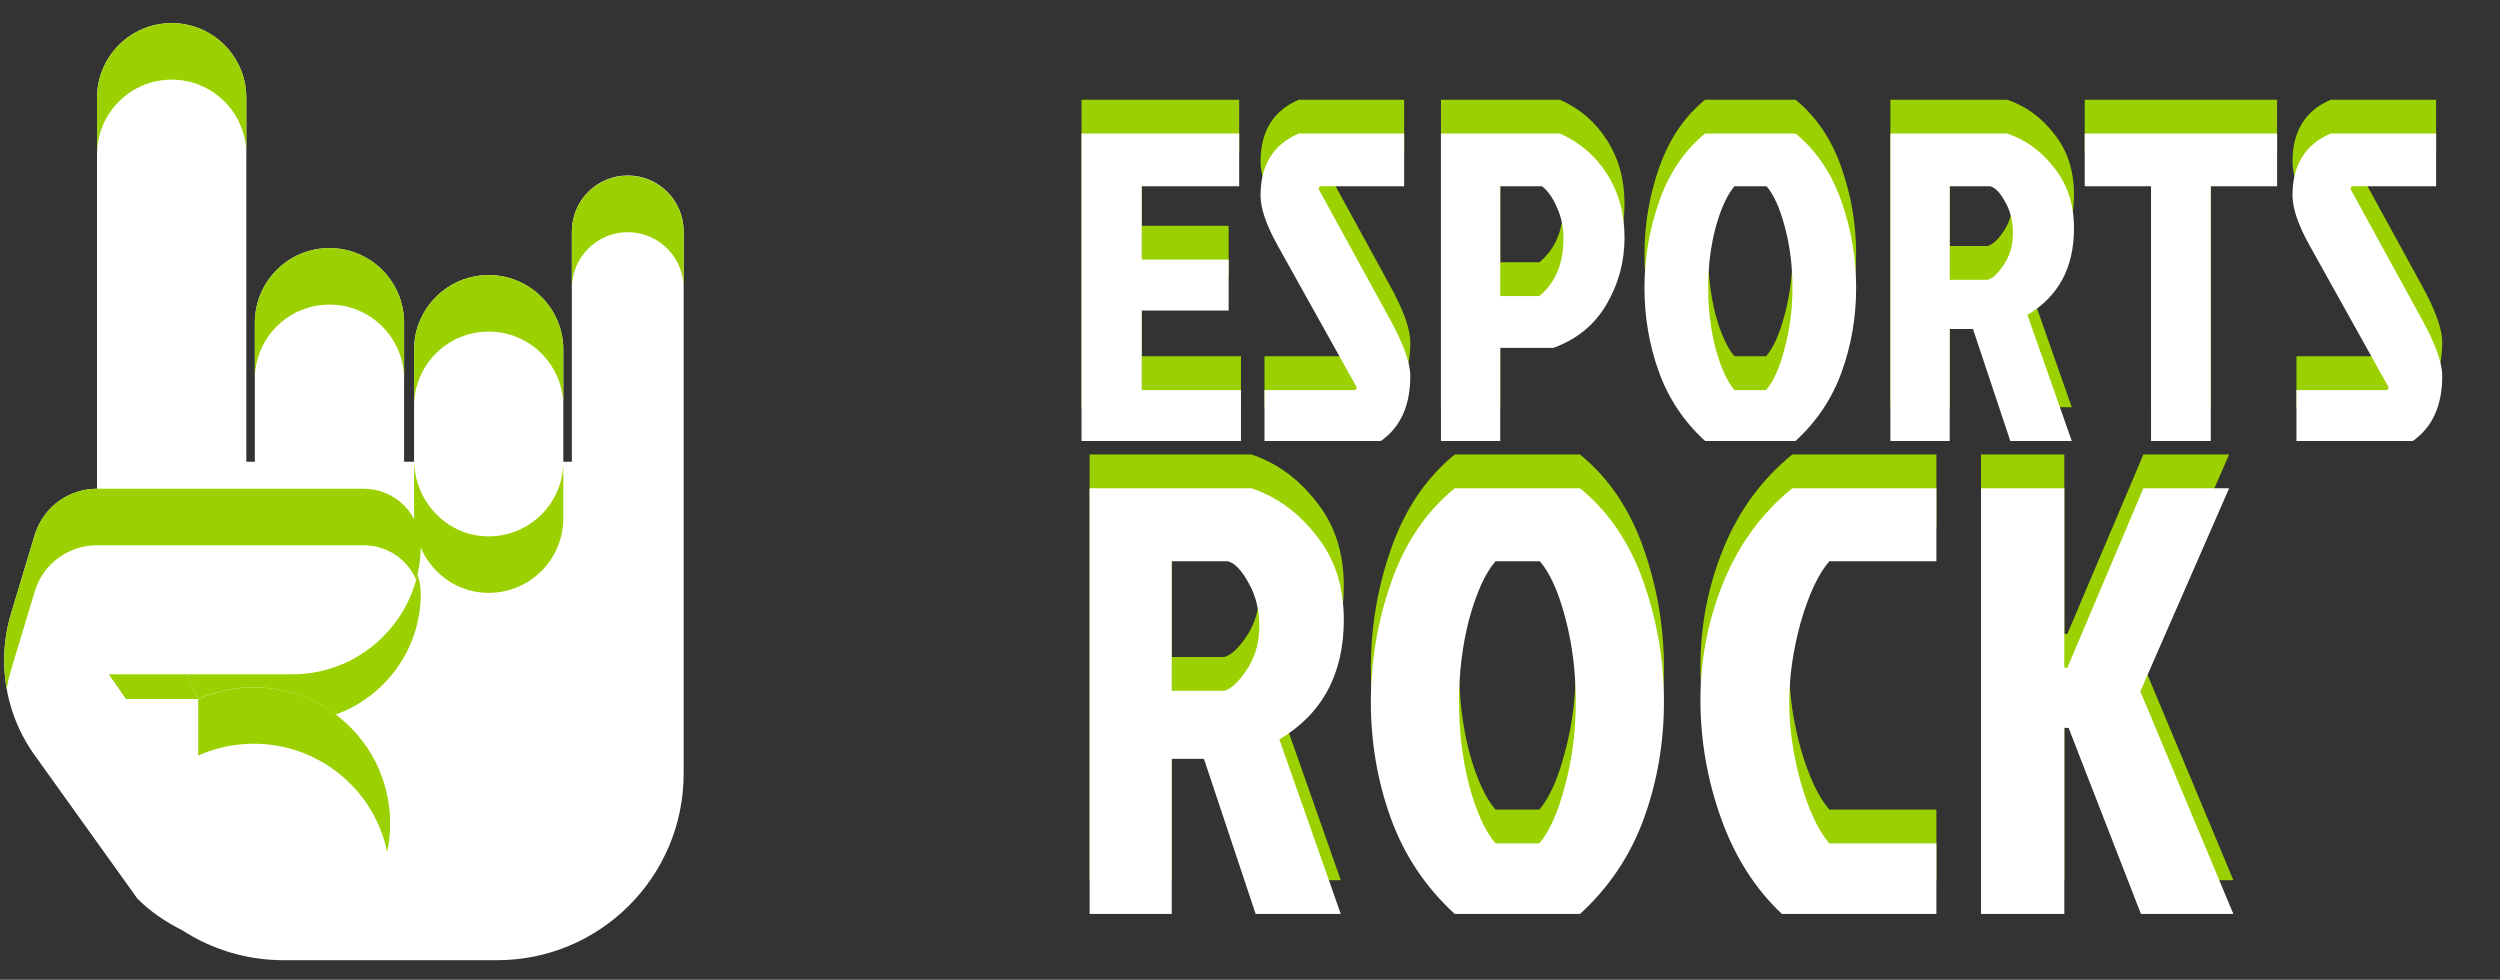 <svg width="74" height="29" viewBox="0 0 74 29" fill="none" xmlns="http://www.w3.org/2000/svg">
<rect x="0" y="0" width="74" height="29" fill="#333333" stroke="none"/>
<path d="M20.236 13.667V6.849C20.236 5.935 19.495 5.194 18.581 5.194C17.668 5.194 16.927 5.935 16.927 6.849V13.667H16.674V10.352C16.674 9.131 15.685 8.142 14.465 8.142C13.245 8.142 12.256 9.131 12.256 10.352V13.604C12.256 13.625 12.258 13.646 12.259 13.667H11.961V9.553C11.961 8.332 10.972 7.343 9.752 7.343C8.532 7.343 7.543 8.332 7.543 9.553V13.604C7.543 13.625 7.545 13.646 7.546 13.667H7.291V2.894C7.291 1.673 6.301 0.684 5.081 0.684C3.861 0.684 2.872 1.673 2.872 2.894V13.667V14.467H2.869C2.71 14.467 2.554 14.487 2.405 14.524C2.305 14.549 2.209 14.581 2.115 14.621C1.882 14.72 1.671 14.865 1.495 15.045C1.439 15.102 1.388 15.163 1.34 15.226C1.307 15.27 1.275 15.315 1.245 15.362C1.154 15.507 1.079 15.665 1.028 15.835L0.328 18.157C0.163 18.703 0.099 19.267 0.131 19.822C0.184 20.748 0.504 21.651 1.07 22.415L4.068 26.601C4.439 26.972 4.894 27.288 5.394 27.535C6.258 28.095 7.287 28.422 8.393 28.422H14.715C17.764 28.422 20.236 25.95 20.236 22.901V13.667L20.236 13.667Z" fill="white"/>
<path d="M14.358 15.874C13.17 15.818 12.256 14.794 12.256 13.604V15.277C12.256 16.467 13.17 17.491 14.358 17.546C15.627 17.606 16.674 16.595 16.674 15.34V13.667C16.674 14.922 15.627 15.933 14.358 15.874Z" fill="#9BD100"/>
<path d="M5.082 0.684C3.862 0.684 2.873 1.673 2.873 2.894V4.566C2.873 3.346 3.862 2.357 5.082 2.357C6.302 2.357 7.291 3.346 7.291 4.566V2.894C7.291 1.673 6.302 0.684 5.082 0.684Z" fill="#9BD100"/>
<path d="M9.753 7.343C8.532 7.343 7.543 8.332 7.543 9.553V11.226C7.543 10.005 8.532 9.016 9.753 9.016C10.973 9.016 11.962 10.005 11.962 11.226V9.553C11.962 8.332 10.973 7.343 9.753 7.343Z" fill="#9BD100"/>
<path d="M14.465 8.142C13.245 8.142 12.256 9.131 12.256 10.352V12.024C12.256 10.804 13.245 9.815 14.465 9.815C15.685 9.815 16.674 10.804 16.674 12.024V10.352C16.674 9.132 15.685 8.142 14.465 8.142Z" fill="#9BD100"/>
<path d="M9.935 21.151C11.404 20.624 12.455 19.219 12.455 17.568C12.455 17.372 12.419 17.183 12.357 17.008C11.97 18.699 10.457 19.96 8.649 19.96H5.515L5.867 20.69C7.184 20.104 8.748 20.259 9.935 21.151Z" fill="#9BD100"/>
<path d="M6.566 20.456C6.392 20.502 6.233 20.55 6.09 20.601C6.015 20.63 5.94 20.658 5.867 20.69V22.363C7.448 21.66 9.388 22.021 10.6 23.448C11.044 23.97 11.328 24.582 11.461 25.221C11.71 24.031 11.426 22.748 10.6 21.775C9.562 20.552 7.99 20.115 6.566 20.456Z" fill="#9BD100"/>
<path d="M0.328 19.83L1.028 17.507C1.273 16.695 2.021 16.14 2.869 16.14H10.768C11.464 16.14 12.061 16.561 12.319 17.163C12.407 16.841 12.455 16.503 12.455 16.154C12.455 15.222 11.7 14.467 10.768 14.467H2.869C2.021 14.467 1.273 15.023 1.028 15.834L0.328 18.157C0.108 18.888 0.068 19.65 0.197 20.382C0.23 20.197 0.273 20.012 0.328 19.83Z" fill="#9BD100"/>
<path d="M5.515 19.96H3.22L3.729 20.69H5.867L5.515 19.96Z" fill="#9BD100"/>
<path d="M18.581 5.2C17.668 5.2 16.927 5.941 16.927 6.855V8.528C16.927 7.614 17.668 6.873 18.581 6.873C19.495 6.873 20.236 7.614 20.236 8.528V6.855C20.236 5.941 19.495 5.2 18.581 5.2Z" fill="#9BD100"/>
<path d="M32.013 12.053V2.953H36.68V4.513H33.794V6.684H36.368V8.192H33.794V10.545H36.732V12.053H32.013ZM38.444 2.953H41.563V4.513H39.068L39.029 4.591L41.108 8.387C41.533 9.15 41.745 9.73 41.745 10.129C41.745 11.004 41.455 11.646 40.874 12.053H37.429V10.545H40.12L40.16 10.467L37.819 6.268C37.481 5.661 37.312 5.167 37.312 4.786C37.312 3.885 37.69 3.274 38.444 2.953ZM44.407 4.513V7.763H45.564C46.04 7.373 46.279 6.801 46.279 6.047C46.279 5.726 46.214 5.423 46.084 5.137C45.962 4.851 45.815 4.643 45.642 4.513H44.407ZM42.652 12.053V2.953H46.175C46.764 3.213 47.228 3.612 47.566 4.149C47.912 4.686 48.086 5.315 48.086 6.034C48.086 6.745 47.908 7.403 47.553 8.01C47.197 8.617 46.673 9.046 45.98 9.297H44.407V12.053H42.652ZM53.148 2.953C53.755 3.447 54.206 4.11 54.5 4.942C54.795 5.774 54.942 6.632 54.942 7.516C54.942 8.391 54.799 9.223 54.513 10.012C54.227 10.801 53.772 11.481 53.148 12.053H50.47C49.846 11.481 49.391 10.801 49.105 10.012C48.819 9.223 48.676 8.391 48.676 7.516C48.676 6.632 48.824 5.774 49.118 4.942C49.413 4.11 49.864 3.447 50.47 2.953H53.148ZM51.341 10.545H52.277C52.494 10.294 52.676 9.886 52.823 9.323C52.979 8.751 53.057 8.149 53.057 7.516C53.057 6.883 52.984 6.29 52.836 5.735C52.689 5.172 52.507 4.764 52.29 4.513H51.341C51.125 4.764 50.938 5.172 50.782 5.735C50.635 6.29 50.561 6.883 50.561 7.516C50.561 8.149 50.635 8.751 50.782 9.323C50.938 9.886 51.125 10.294 51.341 10.545ZM55.956 2.953H59.414C59.96 3.135 60.424 3.473 60.805 3.967C61.195 4.452 61.39 5.05 61.39 5.761C61.39 6.922 60.931 7.776 60.012 8.322L61.325 12.053H59.505L58.4 8.738H57.711V12.053H55.956V2.953ZM57.711 4.513V7.282H58.829C58.977 7.247 59.137 7.1 59.31 6.84C59.492 6.571 59.583 6.259 59.583 5.904C59.583 5.549 59.505 5.237 59.349 4.968C59.202 4.699 59.055 4.548 58.907 4.513H57.711ZM63.671 4.513H61.708V2.953H67.402V4.513H65.439V12.053H63.671V4.513ZM68.989 2.953H72.109V4.513H69.612L69.573 4.591L71.653 8.387C72.078 9.15 72.29 9.73 72.29 10.129C72.29 11.004 72 11.646 71.419 12.053H67.975V10.545H70.665L70.704 10.467L68.365 6.268C68.026 5.661 67.858 5.167 67.858 4.786C67.858 3.885 68.234 3.274 68.989 2.953ZM32.253 13.453H37.041C37.797 13.705 38.439 14.173 38.967 14.857C39.507 15.529 39.777 16.357 39.777 17.341C39.777 18.949 39.141 20.131 37.869 20.887L39.687 26.053H37.167L35.637 21.463H34.683V26.053H32.253V13.453ZM34.683 15.613V19.447H36.231C36.435 19.399 36.657 19.195 36.897 18.835C37.149 18.463 37.275 18.031 37.275 17.539C37.275 17.047 37.167 16.615 36.951 16.243C36.747 15.871 36.543 15.661 36.339 15.613H34.683ZM46.769 13.453C47.609 14.137 48.233 15.055 48.641 16.207C49.049 17.359 49.253 18.547 49.253 19.771C49.253 20.983 49.055 22.135 48.659 23.227C48.263 24.319 47.633 25.261 46.769 26.053H43.061C42.197 25.261 41.567 24.319 41.171 23.227C40.775 22.135 40.577 20.983 40.577 19.771C40.577 18.547 40.781 17.359 41.189 16.207C41.597 15.055 42.221 14.137 43.061 13.453H46.769ZM44.267 23.965H45.563C45.863 23.617 46.115 23.053 46.319 22.273C46.535 21.481 46.643 20.647 46.643 19.771C46.643 18.895 46.541 18.073 46.337 17.305C46.133 16.525 45.881 15.961 45.581 15.613H44.267C43.967 15.961 43.709 16.525 43.493 17.305C43.289 18.073 43.187 18.895 43.187 19.771C43.187 20.647 43.289 21.481 43.493 22.273C43.709 23.053 43.967 23.617 44.267 23.965ZM54.149 23.965H57.317V26.053H52.745C51.953 25.309 51.353 24.367 50.945 23.227C50.537 22.087 50.333 20.917 50.333 19.717C50.333 18.505 50.561 17.341 51.017 16.225C51.473 15.109 52.151 14.185 53.051 13.453H57.317V15.613H54.149C53.825 15.985 53.543 16.585 53.303 17.413C53.075 18.241 52.961 19.033 52.961 19.789C52.961 20.545 53.075 21.337 53.303 22.165C53.543 22.993 53.825 23.593 54.149 23.965ZM58.638 26.053V13.453H61.104V18.763H61.194L63.444 13.453H65.982L63.354 19.465L66.108 26.053H63.372L61.23 20.545H61.104V26.053H58.638Z" fill="#9BD100"/>
<path d="M32.013 13.053V3.953H36.68V5.513H33.794V7.684H36.368V9.192H33.794V11.545H36.732V13.053H32.013ZM38.444 3.953H41.563V5.513H39.068L39.029 5.591L41.108 9.387C41.533 10.15 41.745 10.73 41.745 11.129C41.745 12.004 41.455 12.646 40.874 13.053H37.429V11.545H40.12L40.16 11.467L37.819 7.268C37.481 6.661 37.312 6.167 37.312 5.786C37.312 4.885 37.69 4.274 38.444 3.953ZM44.407 5.513V8.763H45.564C46.04 8.373 46.279 7.801 46.279 7.047C46.279 6.726 46.214 6.423 46.084 6.137C45.962 5.851 45.815 5.643 45.642 5.513H44.407ZM42.652 13.053V3.953H46.175C46.764 4.213 47.228 4.612 47.566 5.149C47.912 5.686 48.086 6.315 48.086 7.034C48.086 7.745 47.908 8.403 47.553 9.01C47.197 9.617 46.673 10.046 45.98 10.297H44.407V13.053H42.652ZM53.148 3.953C53.755 4.447 54.206 5.11 54.5 5.942C54.795 6.774 54.942 7.632 54.942 8.516C54.942 9.391 54.799 10.223 54.513 11.012C54.227 11.801 53.772 12.481 53.148 13.053H50.47C49.846 12.481 49.391 11.801 49.105 11.012C48.819 10.223 48.676 9.391 48.676 8.516C48.676 7.632 48.824 6.774 49.118 5.942C49.413 5.11 49.864 4.447 50.47 3.953H53.148ZM51.341 11.545H52.277C52.494 11.294 52.676 10.886 52.823 10.323C52.979 9.751 53.057 9.149 53.057 8.516C53.057 7.883 52.984 7.29 52.836 6.735C52.689 6.172 52.507 5.764 52.29 5.513H51.341C51.125 5.764 50.938 6.172 50.782 6.735C50.635 7.29 50.561 7.883 50.561 8.516C50.561 9.149 50.635 9.751 50.782 10.323C50.938 10.886 51.125 11.294 51.341 11.545ZM55.956 3.953H59.414C59.96 4.135 60.424 4.473 60.805 4.967C61.195 5.452 61.39 6.05 61.39 6.761C61.39 7.922 60.931 8.776 60.012 9.322L61.325 13.053H59.505L58.4 9.738H57.711V13.053H55.956V3.953ZM57.711 5.513V8.282H58.829C58.977 8.247 59.137 8.1 59.31 7.84C59.492 7.571 59.583 7.259 59.583 6.904C59.583 6.549 59.505 6.237 59.349 5.968C59.202 5.699 59.055 5.548 58.907 5.513H57.711ZM63.671 5.513H61.708V3.953H67.402V5.513H65.439V13.053H63.671V5.513ZM68.989 3.953H72.109V5.513H69.612L69.573 5.591L71.653 9.387C72.078 10.15 72.29 10.73 72.29 11.129C72.29 12.004 72 12.646 71.419 13.053H67.975V11.545H70.665L70.704 11.467L68.365 7.268C68.026 6.661 67.858 6.167 67.858 5.786C67.858 4.885 68.234 4.274 68.989 3.953ZM32.253 14.453H37.041C37.797 14.705 38.439 15.173 38.967 15.857C39.507 16.529 39.777 17.357 39.777 18.341C39.777 19.949 39.141 21.131 37.869 21.887L39.687 27.053H37.167L35.637 22.463H34.683V27.053H32.253V14.453ZM34.683 16.613V20.447H36.231C36.435 20.399 36.657 20.195 36.897 19.835C37.149 19.463 37.275 19.031 37.275 18.539C37.275 18.047 37.167 17.615 36.951 17.243C36.747 16.871 36.543 16.661 36.339 16.613H34.683ZM46.769 14.453C47.609 15.137 48.233 16.055 48.641 17.207C49.049 18.359 49.253 19.547 49.253 20.771C49.253 21.983 49.055 23.135 48.659 24.227C48.263 25.319 47.633 26.261 46.769 27.053H43.061C42.197 26.261 41.567 25.319 41.171 24.227C40.775 23.135 40.577 21.983 40.577 20.771C40.577 19.547 40.781 18.359 41.189 17.207C41.597 16.055 42.221 15.137 43.061 14.453H46.769ZM44.267 24.965H45.563C45.863 24.617 46.115 24.053 46.319 23.273C46.535 22.481 46.643 21.647 46.643 20.771C46.643 19.895 46.541 19.073 46.337 18.305C46.133 17.525 45.881 16.961 45.581 16.613H44.267C43.967 16.961 43.709 17.525 43.493 18.305C43.289 19.073 43.187 19.895 43.187 20.771C43.187 21.647 43.289 22.481 43.493 23.273C43.709 24.053 43.967 24.617 44.267 24.965ZM54.149 24.965H57.317V27.053H52.745C51.953 26.309 51.353 25.367 50.945 24.227C50.537 23.087 50.333 21.917 50.333 20.717C50.333 19.505 50.561 18.341 51.017 17.225C51.473 16.109 52.151 15.185 53.051 14.453H57.317V16.613H54.149C53.825 16.985 53.543 17.585 53.303 18.413C53.075 19.241 52.961 20.033 52.961 20.789C52.961 21.545 53.075 22.337 53.303 23.165C53.543 23.993 53.825 24.593 54.149 24.965ZM58.638 27.053V14.453H61.104V19.763H61.194L63.444 14.453H65.982L63.354 20.465L66.108 27.053H63.372L61.23 21.545H61.104V27.053H58.638Z" fill="white"/>
</svg>
